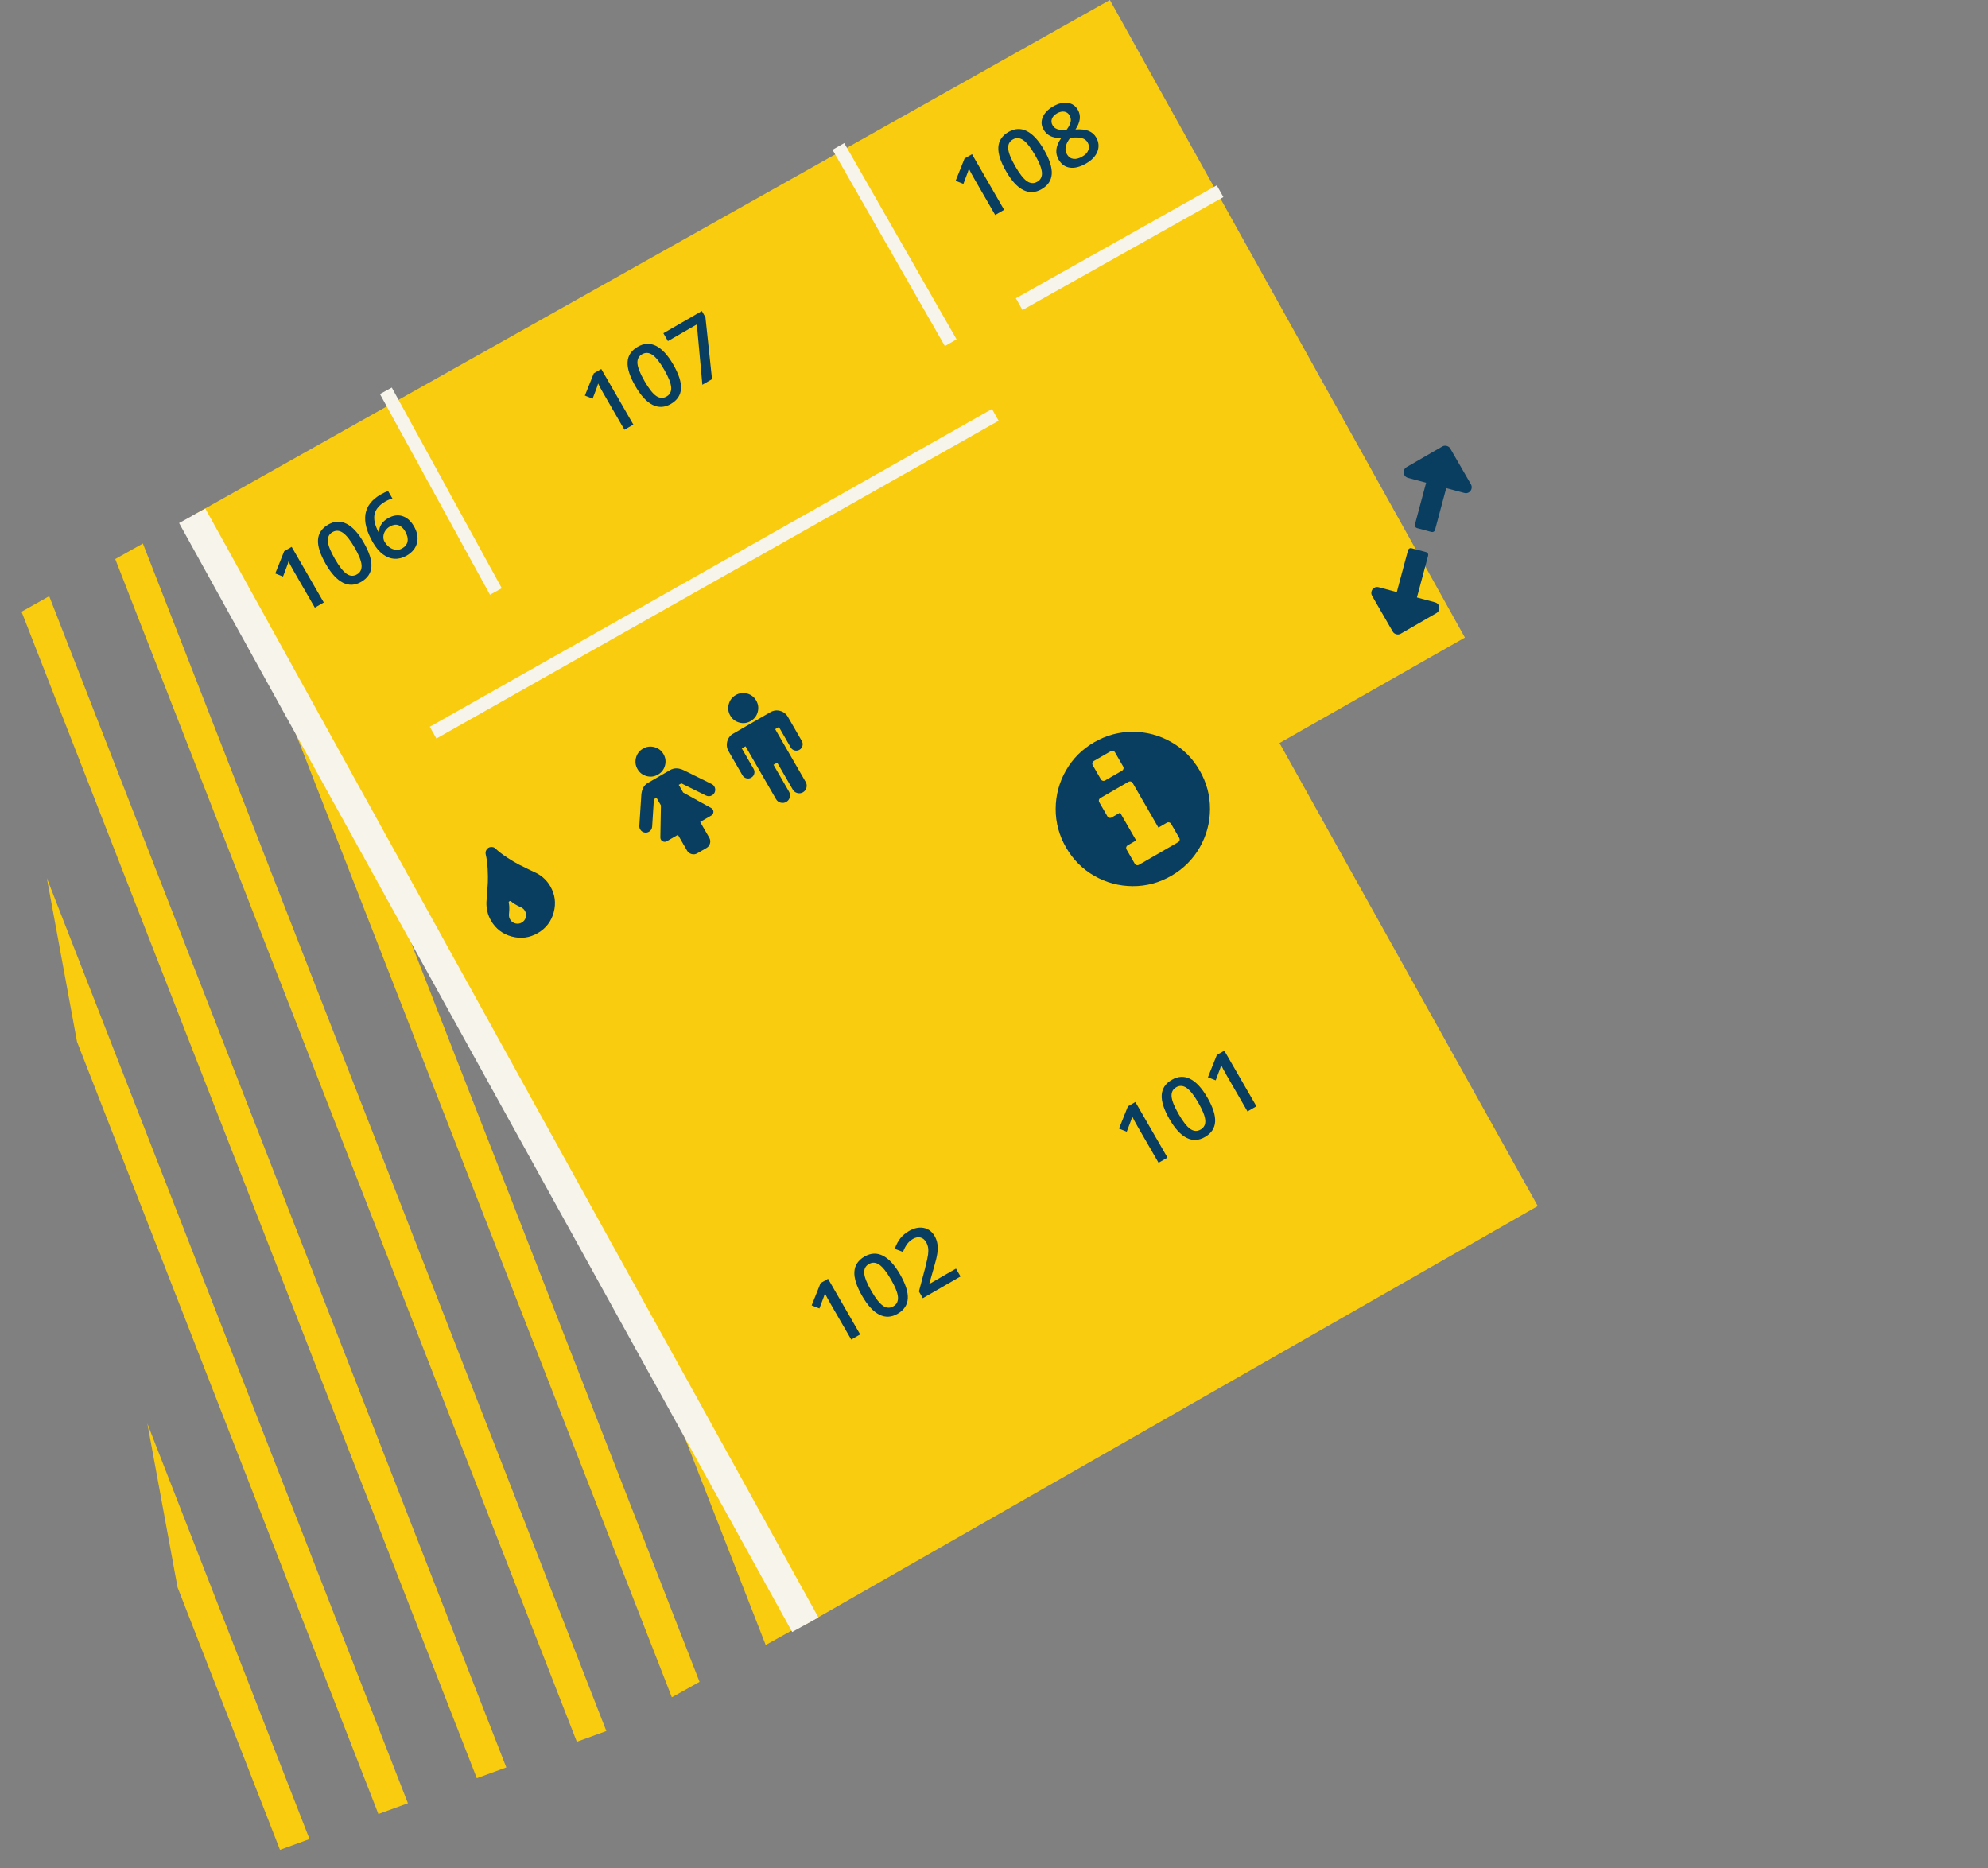 <?xml version="1.0" encoding="UTF-8" standalone="no"?>
<svg
   xmlns:dc="http://purl.org/dc/elements/1.1/"
   xmlns:cc="http://creativecommons.org/ns#"
   xmlns:rdf="http://www.w3.org/1999/02/22-rdf-syntax-ns#"
   xmlns:svg="http://www.w3.org/2000/svg"
   xmlns="http://www.w3.org/2000/svg"
   xmlns:xlink="http://www.w3.org/1999/xlink"
   xmlns:sodipodi="http://sodipodi.sourceforge.net/DTD/sodipodi-0.dtd"
   xmlns:inkscape="http://www.inkscape.org/namespaces/inkscape"
   viewBox="0 0 1326.018 1246.082"
   id="svg2"
   version="1.1"
   inkscape:version="0.48.2 r9819"
   width="100%"
   height="100%"
   sodipodi:docname="floor_1.svg">
  <rect x="0" y="0" width="1326.018" height="1246.082" fill="#808080" stroke="none"/>
  <defs
     id="defs78" />
  <sodipodi:namedview
     pagecolor="#ffffff"
     bordercolor="#666666"
     borderopacity="1"
     objecttolerance="10"
     gridtolerance="10"
     guidetolerance="10"
     inkscape:pageopacity="0"
     inkscape:pageshadow="2"
     inkscape:window-width="640"
     inkscape:window-height="480"
     id="namedview76"
     showgrid="false"
     fit-margin-top="0"
     fit-margin-left="0"
     fit-margin-right="0"
     fit-margin-bottom="0"
     inkscape:zoom="0.092637576"
     inkscape:cx="929.081"
     inkscape:cy="-52.311975"
     inkscape:window-x="0"
     inkscape:window-y="0"
     inkscape:window-maximized="0"
     inkscape:current-layer="svg2" />
  <g
     id="g4"
     transform="translate(-970.796,-757.146)">
    <defs
       id="defs6">
      <path
         id="a"
         d="m 1099.005,1101.169 -128.209,72.059 152.957,830 261.043,-95 123.135,-68.613 -240.877,-438.108 z"
         inkscape:connector-curvature="0" />
    </defs>
    <clipPath
       id="b">
      <use
         xlink:href="#a"
         overflow="visible"
         id="use10"
         style="overflow:visible"
         x="0"
         y="0"
         width="3799.754"
         height="2383.919" />
    </clipPath>
    <g
       clip-path="url(#b)"
       id="g12"
       style="fill:#f9cc0f">
      <path
         d="m 2392.051,70.869 817.372,2094.234 -19.514,7.616 L 2372.537,78.485 z m -131.186,51.192 817.371,2094.233 -19.516,7.617 -817.371,-2094.233 z m 196.236,-76.577 817.372,2094.236 -19.514,7.616 L 2437.587,53.1 z m -130.102,50.77 817.372,2094.234 -19.516,7.617 -817.372,-2094.234 z m 196.234,-76.578 817.372,2094.235 -19.514,7.616 L 2503.719,27.292 z m 65.051,-25.384 817.372,2094.234 -19.516,7.617 L 2568.768,1.909 z m -523.652,204.349 817.371,2094.232 -19.514,7.616 -817.371,-2094.232 z m -131.187,51.192 817.371,2094.233 -19.514,7.616 -817.371,-2094.233 z m 196.237,-76.577 817.371,2094.232 -19.514,7.616 -817.371,-2094.232 z m -130.101,50.769 817.371,2094.232 -19.516,7.617 -817.371,-2094.232 z m 196.234,-76.578 817.37,2094.23 -19.514,7.616 -817.37,-2094.23 z m 851.073,-332.121 817.372,2094.236 -19.514,7.616 -817.372,-2094.236 z m -131.184,51.194 817.372,2094.234 -19.515,7.617 -817.372,-2094.234 z m 196.234,-76.579 817.372,2094.236 -19.514,7.616 -817.372,-2094.236 z m -130.101,50.771 817.372,2094.234 -19.514,7.616 -817.372,-2094.234 z m 196.233,-76.58 817.372,2094.236 -19.515,7.617 -817.372,-2094.236 z m 65.051,-25.385 817.373,2094.237 -19.516,7.617 -817.373,-2094.237 z m -523.651,204.35 817.372,2094.236 -19.513,7.616 -817.372,-2094.236 z m -131.186,51.195 817.372,2094.234 -19.516,7.617 L 2568.768,1.909 z m 196.234,-76.579 817.372,2094.235 -19.514,7.616 -817.372,-2094.235 z m -130.098,50.77 817.372,2094.234 -19.515,7.617 L 2634.905,-23.9 z m 196.233,-76.579 817.372,2094.235 -19.516,7.617 -817.372,-2094.235 z m -1768.277,690.05 817.371,2094.231 -19.517,7.617 -817.371,-2094.231 z m -131.188,51.193 817.372,2094.234 -19.515,7.617 L 931.673,640.764 z m 196.238,-76.577 817.37,2094.23 -19.515,7.617 -817.37,-2094.23 z m -130.101,50.768 817.371,2094.231 -19.517,7.617 L 997.808,614.955 z m 196.235,-76.575 817.371,2094.232 -19.514,7.616 -817.371,-2094.232 z m 65.048,-25.387 817.371,2094.233 -19.514,7.616 -817.371,-2094.233 z m -523.652,204.349 817.372,2094.235 -19.516,7.617 L 735.44,717.342 z m -131.185,51.194 817.371,2094.233 -19.515,7.617 L 604.256,768.536 z m 196.235,-76.578 817.371,2094.233 -19.514,7.616 L 800.492,691.957 z m -130.101,50.77 817.371,2094.233 -19.514,7.616 L 670.391,742.727 z m 196.235,-76.577 817.371,2094.233 -19.514,7.616 L 866.626,666.15 z m 851.072,-332.123 817.371,2094.233 -19.516,7.617 -817.371,-2094.233 z m -131.184,51.194 817.37,2094.23 -19.515,7.617 -817.37,-2094.23 z m 196.235,-76.578 817.371,2094.233 -19.514,7.616 -817.371,-2094.233 z m -130.103,50.769 817.371,2094.233 -19.514,7.616 -817.371,-2094.233 z m 196.236,-76.577 817.372,2094.235 -19.514,7.616 -817.372,-2094.235 z m 65.049,-25.386 817.371,2094.233 -19.514,7.616 -817.371,-2094.233 z m -523.65,204.35 817.37,2094.23 -19.514,7.616 -817.37,-2094.23 z m -131.187,51.193 817.371,2094.233 -19.514,7.616 -817.371,-2094.233 z m 196.235,-76.578 817.371,2094.232 -19.516,7.617 -817.371,-2094.232 z m -130.099,50.769 817.371,2094.233 -19.516,7.617 -817.371,-2094.233 z m 196.234,-76.576 817.37,2094.23 -19.514,7.616 -817.37,-2094.23 z m 851.073,-332.122 817.372,2094.234 -19.514,7.616 L 2372.537,78.485 z m -131.186,51.192 817.371,2094.233 -19.516,7.617 -817.371,-2094.233 z m 196.236,-76.577 817.372,2094.236 -19.514,7.616 L 2437.587,53.1 z m -130.102,50.77 817.372,2094.234 -19.516,7.617 -817.372,-2094.234 z m 196.234,-76.578 817.372,2094.235 -19.514,7.616 L 2503.719,27.292 z m 65.051,-25.384 817.372,2094.234 -19.516,7.617 L 2568.768,1.909 z m -523.652,204.349 817.371,2094.232 -19.514,7.616 -817.371,-2094.232 z m -131.187,51.192 817.371,2094.233 -19.514,7.616 -817.371,-2094.233 z m 196.237,-76.577 817.371,2094.232 -19.514,7.616 -817.371,-2094.232 z m -130.101,50.769 817.371,2094.232 -19.516,7.617 -817.371,-2094.232 z m 196.234,-76.578 817.37,2094.23 -19.514,7.616 -817.37,-2094.23 z m 851.073,-332.121 817.372,2094.236 -19.514,7.616 -817.372,-2094.236 z m -131.184,51.194 817.372,2094.234 -19.515,7.617 -817.372,-2094.234 z m 196.234,-76.579 817.372,2094.236 -19.514,7.616 -817.372,-2094.236 z m -130.101,50.771 817.372,2094.234 -19.514,7.616 -817.372,-2094.234 z m 196.233,-76.58 817.372,2094.236 -19.515,7.617 -817.372,-2094.236 z m 65.051,-25.385 817.373,2094.237 -19.516,7.617 -817.373,-2094.237 z m -523.651,204.35 817.372,2094.236 -19.513,7.616 -817.372,-2094.236 z m -131.186,51.195 817.372,2094.234 -19.516,7.617 L 2568.768,1.909 z m 196.234,-76.579 817.372,2094.235 -19.514,7.616 -817.372,-2094.235 z m -130.098,50.77 817.372,2094.234 -19.515,7.617 L 2634.905,-23.9 z m 196.233,-76.579 817.372,2094.235 -19.516,7.617 -817.372,-2094.235 z m -1768.277,690.05 817.371,2094.231 -19.517,7.617 -817.371,-2094.231 z m -131.188,51.193 817.372,2094.234 -19.515,7.617 L 931.673,640.764 z m 196.238,-76.577 817.37,2094.23 -19.515,7.617 -817.37,-2094.23 z m -130.101,50.768 817.371,2094.231 -19.517,7.617 L 997.808,614.955 z m 196.235,-76.575 817.371,2094.232 -19.514,7.616 -817.371,-2094.232 z m 65.048,-25.387 817.371,2094.233 -19.514,7.616 -817.371,-2094.233 z m -523.652,204.349 817.372,2094.235 -19.516,7.617 L 735.44,717.342 z m -131.185,51.194 817.371,2094.233 -19.515,7.617 L 604.256,768.536 z m 196.235,-76.578 817.371,2094.233 -19.514,7.616 L 800.492,691.957 z m -130.101,50.77 817.371,2094.233 -19.514,7.616 L 670.391,742.727 z m 196.235,-76.577 817.371,2094.233 -19.514,7.616 L 866.626,666.15 z m 851.072,-332.123 817.371,2094.233 -19.516,7.617 -817.371,-2094.233 z m -131.184,51.194 817.37,2094.23 -19.515,7.617 -817.37,-2094.23 z m 196.235,-76.578 817.371,2094.233 -19.514,7.616 -817.371,-2094.233 z m -130.103,50.769 817.371,2094.233 -19.514,7.616 -817.371,-2094.233 z m 196.236,-76.577 817.372,2094.235 -19.514,7.616 -817.372,-2094.235 z m 65.049,-25.386 817.371,2094.233 -19.514,7.616 -817.371,-2094.233 z m -523.65,204.35 817.37,2094.23 -19.514,7.616 -817.37,-2094.23 z m -131.187,51.193 817.371,2094.233 -19.514,7.616 -817.371,-2094.233 z m 196.235,-76.578 817.371,2094.232 -19.516,7.617 -817.371,-2094.232 z m -130.099,50.769 817.371,2094.233 -19.516,7.617 -817.371,-2094.233 z m 196.234,-76.576 817.37,2094.23 -19.514,7.616 -817.37,-2094.23 z"
         id="path14"
         inkscape:connector-curvature="0" />
    </g>
  </g>
  <path
     d="M 1025.705,804.402 537.135,1083.66 128.209,344.023 740.301,0 l 236.8,425.255 -123.668,70.336 z"
     id="path16"
     inkscape:connector-curvature="0"
     style="fill:#f9cc0f" />
  <g
     id="g18"
     transform="translate(-970.796,-757.146)">
    <path
       d="m 1836.254,1315.862 -118.616,68.485 -67.114,-116.241 118.616,-68.485 z"
       id="path20"
       inkscape:connector-curvature="0"
       style="fill:none" />
    <path
       d="m 1752.071,1252.092 c 7.921,4.525 14.215,10.828 18.88,18.908 4.665,8.081 6.977,16.683 6.935,25.805 -0.043,9.124 -2.327,17.647 -6.852,25.568 -4.525,7.921 -10.827,14.215 -18.907,18.88 -8.081,4.666 -16.683,6.976 -25.806,6.934 -9.122,-0.042 -17.646,-2.325 -25.566,-6.851 -7.922,-4.524 -14.216,-10.827 -18.881,-18.908 -4.666,-8.08 -6.977,-16.681 -6.934,-25.805 0.041,-9.122 2.325,-17.645 6.85,-25.567 4.525,-7.921 10.827,-14.215 18.908,-18.881 8.08,-4.665 16.682,-6.976 25.805,-6.934 9.123,0.043 17.646,2.327 25.568,6.851 z m -32.164,16.211 -5.357,-9.278 c -0.312,-0.541 -0.743,-0.886 -1.291,-1.033 -0.55,-0.147 -1.095,-0.064 -1.637,0.249 l -11.134,6.428 c -0.542,0.313 -0.886,0.743 -1.032,1.292 -0.147,0.549 -0.064,1.095 0.248,1.636 l 5.356,9.278 c 0.313,0.542 0.743,0.886 1.292,1.033 0.549,0.147 1.094,0.065 1.636,-0.248 l 11.134,-6.428 c 0.542,-0.312 0.887,-0.743 1.033,-1.292 0.147,-0.551 0.065,-1.095 -0.248,-1.637 z m 37.423,47.676 -5.357,-9.279 c -0.312,-0.541 -0.742,-0.886 -1.292,-1.033 -0.549,-0.147 -1.094,-0.064 -1.635,0.248 l -5.567,3.214 -17.144,-29.692 c -0.312,-0.541 -0.742,-0.886 -1.291,-1.032 -0.549,-0.147 -1.094,-0.064 -1.636,0.248 l -18.558,10.714 c -0.542,0.313 -0.885,0.744 -1.033,1.292 -0.146,0.548 -0.063,1.094 0.248,1.635 l 5.357,9.279 c 0.313,0.542 0.744,0.885 1.293,1.033 0.549,0.146 1.093,0.064 1.635,-0.249 l 5.567,-3.214 10.714,18.558 -5.566,3.214 c -0.543,0.313 -0.886,0.744 -1.033,1.292 -0.146,0.549 -0.064,1.094 0.248,1.635 l 5.357,9.279 c 0.312,0.542 0.743,0.885 1.292,1.032 0.549,0.147 1.093,0.064 1.636,-0.248 l 25.98,-15 c 0.541,-0.312 0.885,-0.743 1.033,-1.292 0.148,-0.548 0.065,-1.092 -0.248,-1.634 z"
       id="path22"
       inkscape:connector-curvature="0"
       style="fill:#0a3e60" />
    <path
       d="m 2296.814,1044.13 -355.908,205.49 -91.496,-158.47 355.908,-205.49 z"
       id="path24"
       inkscape:connector-curvature="0"
       style="fill:none" />
    <path
       d="m 1923.181,1126.287 c 0.266,0.461 0.323,0.971 0.174,1.53 l -7.459,27.839 12.074,3.235 c 1.061,0.284 1.858,0.887 2.391,1.809 0.531,0.921 0.655,1.914 0.371,2.975 -0.285,1.062 -0.888,1.859 -1.809,2.392 l -23.816,13.75 c -0.922,0.532 -1.914,0.655 -2.975,0.371 -1.062,-0.285 -1.859,-0.888 -2.392,-1.81 l -13.75,-23.815 c -0.532,-0.921 -0.655,-1.913 -0.371,-2.976 0.284,-1.062 0.888,-1.858 1.81,-2.391 0.921,-0.532 1.913,-0.655 2.975,-0.371 l 12.075,3.235 7.46,-27.839 c 0.149,-0.558 0.454,-0.971 0.915,-1.238 0.46,-0.266 0.971,-0.323 1.53,-0.174 l 9.559,2.561 c 0.558,0.151 0.972,0.456 1.238,0.917 z m 15,-69.901 13.75,23.815 c 0.532,0.922 0.655,1.914 0.371,2.976 -0.285,1.062 -0.889,1.859 -1.81,2.391 -0.922,0.532 -1.913,0.657 -2.976,0.371 l -12.074,-3.235 -7.459,27.839 c -0.15,0.559 -0.456,0.972 -0.916,1.237 -0.461,0.266 -0.972,0.324 -1.53,0.174 l -9.56,-2.562 c -0.559,-0.149 -0.971,-0.455 -1.236,-0.916 -0.266,-0.46 -0.324,-0.97 -0.175,-1.53 l 7.46,-27.839 -12.075,-3.235 c -1.062,-0.284 -1.858,-0.887 -2.392,-1.809 -0.531,-0.921 -0.656,-1.913 -0.371,-2.975 0.285,-1.062 0.888,-1.859 1.81,-2.391 l 23.815,-13.75 c 0.922,-0.532 1.914,-0.655 2.977,-0.372 1.061,0.286 1.858,0.889 2.391,1.811 z"
       id="path26"
       inkscape:connector-curvature="0"
       style="fill:#0a3e60" />
    <path
       d="m 1440.044,1383.52 206.521,-119.253 -66.746,-115.61 -206.523,119.254 z"
       id="path28"
       inkscape:connector-curvature="0"
       style="fill:none" />
    <path
       d="m 1407.275,1255.459 c 2.662,0.714 4.687,2.27 6.07,4.666 1.384,2.397 1.719,4.928 1.006,7.59 -0.714,2.664 -2.269,4.687 -4.665,6.071 -2.397,1.384 -4.928,1.72 -7.59,1.006 -2.663,-0.713 -4.688,-2.269 -6.07,-4.666 -1.385,-2.397 -1.72,-4.927 -1.006,-7.59 0.713,-2.663 2.269,-4.687 4.666,-6.071 2.397,-1.384 4.926,-1.719 7.589,-1.006 z m 40.009,26.31 c 0.596,1.031 0.741,2.116 0.436,3.254 -0.305,1.139 -0.973,2.005 -2.003,2.601 -1.314,0.759 -2.665,0.8 -4.053,0.123 l -16.388,-8.116 -1.739,1.005 2.946,5.104 18.723,10.376 c 0.455,0.253 0.816,0.611 1.085,1.075 0.388,0.67 0.477,1.392 0.27,2.164 -0.206,0.773 -0.646,1.352 -1.315,1.739 l -7.423,4.286 6.071,10.517 c 0.685,1.185 0.848,2.449 0.488,3.791 -0.359,1.341 -1.133,2.355 -2.317,3.04 l -6.187,3.571 c -1.186,0.685 -2.449,0.848 -3.79,0.488 -1.342,-0.359 -2.354,-1.132 -3.039,-2.318 l -6.071,-10.516 -7.423,4.286 c -0.671,0.387 -1.392,0.477 -2.163,0.27 -0.773,-0.206 -1.352,-0.645 -1.739,-1.315 -0.269,-0.464 -0.397,-0.956 -0.39,-1.477 l 0.375,-21.404 -2.946,-5.104 -1.739,1.005 -1.164,18.251 c -0.107,1.541 -0.818,2.689 -2.133,3.448 -1.031,0.596 -2.116,0.741 -3.254,0.436 -1.139,-0.305 -2.005,-0.973 -2.601,-2.004 -0.432,-0.747 -0.62,-1.55 -0.564,-2.406 l 1.325,-20.561 c 0.289,-3.843 1.761,-6.533 4.416,-8.066 l 14.845,-8.571 c 2.654,-1.533 5.719,-1.463 9.192,0.208 l 18.469,9.131 c 0.769,0.377 1.37,0.941 1.8,1.689 z m 49.051,-46.469 9.285,16.083 c 0.596,1.032 0.74,2.116 0.436,3.254 -0.305,1.139 -0.974,2.005 -2.004,2.601 -1.031,0.595 -2.115,0.741 -3.254,0.436 -1.139,-0.305 -2.006,-0.973 -2.601,-2.004 l -7.857,-13.609 -2.474,1.429 20.357,35.26 c 0.684,1.186 0.847,2.449 0.487,3.791 -0.359,1.341 -1.132,2.354 -2.317,3.039 -1.185,0.685 -2.449,0.847 -3.791,0.487 -1.342,-0.359 -2.355,-1.132 -3.039,-2.317 l -10.357,-17.939 -2.474,1.429 10.356,17.939 c 0.685,1.186 0.848,2.449 0.488,3.791 -0.36,1.342 -1.133,2.355 -2.317,3.039 -1.187,0.685 -2.45,0.848 -3.792,0.488 -1.341,-0.36 -2.354,-1.133 -3.038,-2.318 l -20.357,-35.26 -2.474,1.429 7.857,13.609 c 0.595,1.031 0.739,2.116 0.435,3.254 -0.305,1.139 -0.974,2.006 -2.004,2.601 -1.031,0.596 -2.116,0.741 -3.254,0.436 -1.138,-0.305 -2.005,-0.973 -2.601,-2.004 l -9.285,-16.083 c -1.19,-2.062 -1.48,-4.231 -0.871,-6.509 0.61,-2.276 1.945,-4.01 4.008,-5.201 l 24.742,-14.287 c 2.062,-1.19 4.23,-1.48 6.508,-0.871 2.278,0.61 4.011,1.945 5.202,4.007 z m -27.205,-15.557 c 2.663,0.714 4.687,2.269 6.07,4.666 1.383,2.397 1.719,4.927 1.006,7.59 -0.713,2.663 -2.269,4.686 -4.666,6.07 -2.396,1.384 -4.927,1.72 -7.589,1.006 -2.663,-0.713 -4.687,-2.269 -6.069,-4.666 -1.385,-2.397 -1.721,-4.927 -1.007,-7.59 0.713,-2.663 2.269,-4.687 4.665,-6.071 2.398,-1.384 4.928,-1.718 7.59,-1.005 z"
       id="path30"
       inkscape:connector-curvature="0"
       style="fill:#0a3e60" />
    <path
       d="m 1341.229,1445.559 206.524,-119.252 -66.748,-115.61 -206.524,119.252 z"
       id="path32"
       inkscape:connector-curvature="0"
       style="fill:none" />
    <path
       d="m 1337.858,1348.284 c 3.156,5.465 3.916,11.246 2.281,17.345 -1.633,6.098 -5.182,10.725 -10.646,13.88 -5.463,3.155 -11.244,3.916 -17.342,2.281 -6.1,-1.633 -10.725,-5.182 -13.88,-10.646 -2.157,-3.737 -3.16,-7.884 -3.007,-12.44 0.02,-0.321 0.152,-1.952 0.396,-4.895 0.242,-2.94 0.422,-5.638 0.533,-8.093 0.113,-2.453 0.071,-5.487 -0.127,-9.103 -0.197,-3.615 -0.627,-6.829 -1.288,-9.643 -0.215,-0.907 -0.126,-1.766 0.265,-2.576 0.392,-0.81 0.922,-1.409 1.592,-1.796 0.67,-0.387 1.461,-0.551 2.371,-0.492 0.91,0.059 1.691,0.415 2.344,1.069 2.105,1.98 4.675,3.959 7.707,5.937 3.032,1.979 5.639,3.532 7.82,4.661 2.182,1.13 4.605,2.324 7.275,3.583 2.668,1.26 4.146,1.961 4.436,2.104 3.979,2.068 7.069,5.01 9.27,8.824 z m -16.935,16.379 c -0.537,-0.928 -1.308,-1.668 -2.314,-2.221 -0.041,-0.01 -0.408,-0.185 -1.102,-0.524 -0.693,-0.338 -1.305,-0.638 -1.833,-0.9 -0.53,-0.262 -1.179,-0.642 -1.949,-1.143 -0.77,-0.501 -1.417,-0.995 -1.938,-1.484 -0.342,-0.353 -0.731,-0.403 -1.17,-0.15 -0.439,0.253 -0.59,0.616 -0.453,1.087 0.16,0.698 0.266,1.505 0.314,2.421 0.048,0.917 0.053,1.67 0.016,2.259 l -0.137,2.038 c -0.055,0.771 -0.088,1.176 -0.098,1.216 -0.025,1.149 0.23,2.187 0.767,3.114 0.788,1.367 1.945,2.254 3.47,2.662 1.525,0.409 2.969,0.219 4.336,-0.57 1.365,-0.789 2.254,-1.945 2.662,-3.471 0.407,-1.523 0.218,-2.968 -0.571,-4.334 z"
       id="path34"
       inkscape:connector-curvature="0"
       style="fill:#0a3e60" />
  </g>
  <g
     stroke-miterlimit="10"
     id="g36"
     style="fill:none;stroke:#f7f4ec;stroke-miterlimit:10"
     transform="translate(-970.796,-757.146)">
    <path
       d="m 1650.599,960.005 134.011,-75.322 m -149.935,149.175 -375,211.945 m 41.875,-94.146 -73.375,-133.851 m 376.765,-32.078 -74.931,-130.922"
       id="path38"
       inkscape:connector-curvature="0"
       style="stroke-width:9" />
    <path
       d="m 1099.005,1101.169 408.926,739.637"
       id="path40"
       inkscape:connector-curvature="0"
       style="stroke-width:20" />
  </g>
  <g
     id="g42"
     transform="translate(-970.796,-757.146)">
    <g
       id="g44"
       style="fill:#0a3e60">
      <path
         d="m 1544.532,1647.173 -5.962,3.442 -13.828,-23.951 c -1.65,-2.858 -2.893,-5.164 -3.724,-6.917 -0.154,0.631 -0.373,1.355 -0.656,2.172 -0.284,0.818 -1.283,3.47 -3.001,7.957 l -5.177,-2.052 5.959,-14.875 4.973,-2.871 21.416,37.095 z m 26.589,-40.08 c 3.721,6.445 5.448,11.83 5.183,16.155 -0.265,4.326 -2.529,7.719 -6.791,10.18 -4.128,2.383 -8.189,2.574 -12.186,0.574 -3.997,-2 -7.797,-6.121 -11.4,-12.363 -3.779,-6.546 -5.529,-11.969 -5.249,-16.269 0.28,-4.3 2.543,-7.676 6.789,-10.127 4.144,-2.393 8.219,-2.58 12.225,-0.563 4.006,2.017 7.817,6.155 11.429,12.413 z m -19.156,11.059 c 2.921,5.058 5.526,8.369 7.815,9.933 2.291,1.565 4.577,1.688 6.861,0.369 2.283,-1.318 3.318,-3.382 3.106,-6.191 -0.213,-2.809 -1.759,-6.709 -4.64,-11.699 -2.871,-4.973 -5.479,-8.266 -7.819,-9.88 -2.341,-1.614 -4.653,-1.762 -6.937,-0.443 -2.284,1.318 -3.315,3.369 -3.097,6.151 0.222,2.783 1.792,6.703 4.711,11.76 z m 59.524,-9.636 -25.144,14.517 -2.607,-4.516 4.013,-15.138 c 1.155,-4.523 1.844,-7.655 2.068,-9.397 0.224,-1.741 0.239,-3.267 0.047,-4.577 -0.193,-1.31 -0.641,-2.574 -1.344,-3.792 -0.967,-1.675 -2.231,-2.703 -3.795,-3.086 -1.562,-0.383 -3.232,-0.062 -5.008,0.963 -1.421,0.82 -2.645,1.876 -3.669,3.167 -1.025,1.292 -2.014,3.125 -2.965,5.5 l -5.493,-2.072 c 1.059,-2.933 2.35,-5.325 3.875,-7.176 1.525,-1.85 3.388,-3.41 5.586,-4.68 3.451,-1.992 6.736,-2.688 9.857,-2.088 3.12,0.6 5.56,2.423 7.317,5.467 0.967,1.675 1.584,3.438 1.853,5.29 0.27,1.852 0.243,3.936 -0.077,6.252 -0.32,2.316 -1.141,5.671 -2.461,10.064 l -2.841,9.962 0.146,0.254 17.608,-10.166 3.034,5.252 z"
         id="path46"
         inkscape:connector-curvature="0" />
    </g>
    <g
       id="g48"
       style="fill:#0a3e60">
      <path
         d="m 1749.532,1529.268 -5.963,3.442 -13.828,-23.951 c -1.649,-2.858 -2.891,-5.164 -3.723,-6.917 -0.154,0.631 -0.373,1.355 -0.656,2.172 -0.283,0.818 -1.283,3.47 -3,7.957 l -5.178,-2.052 5.959,-14.874 4.973,-2.871 21.416,37.094 z m 26.59,-40.08 c 3.721,6.444 5.447,11.83 5.182,16.155 -0.265,4.326 -2.529,7.719 -6.791,10.18 -4.127,2.383 -8.189,2.574 -12.186,0.574 -3.996,-2 -7.797,-6.121 -11.4,-12.362 -3.779,-6.546 -5.528,-11.969 -5.248,-16.27 0.279,-4.3 2.541,-7.675 6.787,-10.127 4.145,-2.393 8.221,-2.58 12.227,-0.563 4.006,2.017 7.816,6.154 11.429,12.413 z m -19.156,11.059 c 2.92,5.058 5.525,8.368 7.814,9.933 2.291,1.565 4.578,1.688 6.861,0.369 2.283,-1.319 3.318,-3.382 3.107,-6.191 -0.213,-2.809 -1.76,-6.708 -4.641,-11.698 -2.871,-4.973 -5.478,-8.266 -7.818,-9.88 -2.342,-1.614 -4.654,-1.762 -6.938,-0.443 -2.284,1.319 -3.316,3.369 -3.096,6.151 0.221,2.782 1.791,6.701 4.711,11.759 z m 51.887,-5.227 -5.963,3.442 -13.828,-23.951 c -1.65,-2.858 -2.891,-5.164 -3.723,-6.917 -0.154,0.631 -0.373,1.355 -0.656,2.172 -0.285,0.818 -1.284,3.47 -3.002,7.957 l -5.176,-2.052 5.959,-14.874 4.973,-2.871 21.416,37.094 z"
         id="path50"
         inkscape:connector-curvature="0" />
    </g>
    <g
       id="g52"
       style="fill:#0a3e60">
      <path
         d="m 1640.558,897.088 -5.963,3.442 -13.828,-23.951 c -1.65,-2.858 -2.892,-5.164 -3.723,-6.917 -0.154,0.631 -0.373,1.355 -0.657,2.173 -0.284,0.818 -1.284,3.47 -3.001,7.957 l -5.176,-2.052 5.959,-14.875 4.973,-2.871 21.416,37.094 z m 26.588,-40.08 c 3.721,6.444 5.449,11.83 5.184,16.155 -0.265,4.325 -2.529,7.719 -6.792,10.18 -4.127,2.383 -8.188,2.574 -12.185,0.573 -3.997,-2 -7.797,-6.121 -11.4,-12.362 -3.779,-6.546 -5.529,-11.969 -5.249,-16.27 0.279,-4.299 2.542,-7.675 6.788,-10.127 4.145,-2.393 8.219,-2.58 12.226,-0.562 4.006,2.016 7.814,6.155 11.428,12.413 z m -19.156,11.059 c 2.92,5.058 5.525,8.369 7.815,9.933 2.29,1.565 4.577,1.688 6.86,0.369 2.284,-1.318 3.319,-3.382 3.106,-6.191 -0.213,-2.809 -1.758,-6.708 -4.639,-11.698 -2.871,-4.973 -5.479,-8.266 -7.819,-9.88 -2.341,-1.614 -4.653,-1.762 -6.938,-0.443 -2.283,1.318 -3.315,3.369 -3.096,6.152 0.222,2.781 1.791,6.701 4.711,11.758 z m 25.22,-39.932 c 3.518,-2.031 6.768,-2.83 9.746,-2.396 2.979,0.434 5.25,2.004 6.812,4.71 2.197,3.806 1.662,8.152 -1.605,13.039 3.748,-0.225 6.699,0.112 8.854,1.011 2.153,0.899 3.802,2.338 4.944,4.316 1.768,3.062 2.059,6.164 0.874,9.307 -1.185,3.143 -3.698,5.822 -7.537,8.039 -4.026,2.324 -7.645,3.263 -10.856,2.817 -3.213,-0.446 -5.73,-2.25 -7.557,-5.414 -1.191,-2.063 -1.685,-4.254 -1.479,-6.572 0.207,-2.318 1.259,-4.882 3.155,-7.691 -3.048,-0.044 -5.489,-0.541 -7.321,-1.49 -1.834,-0.949 -3.293,-2.362 -4.377,-4.239 -1.553,-2.689 -1.733,-5.444 -0.541,-8.263 1.193,-2.82 3.488,-5.211 6.888,-7.174 z m 2.601,4.622 c -1.691,0.977 -2.812,2.182 -3.36,3.614 -0.548,1.433 -0.407,2.868 0.423,4.306 0.508,0.88 1.147,1.559 1.921,2.038 0.771,0.479 1.678,0.796 2.715,0.953 1.037,0.157 2.632,0.145 4.782,-0.038 1.513,-2.068 2.401,-3.839 2.667,-5.312 0.266,-1.473 0.018,-2.869 -0.744,-4.188 -0.83,-1.438 -2.006,-2.274 -3.529,-2.511 -1.526,-0.238 -3.15,0.142 -4.875,1.138 z m 6.666,27.307 c 1.016,1.76 2.422,2.769 4.218,3.028 1.796,0.26 3.752,-0.221 5.866,-1.441 2.182,-1.26 3.587,-2.742 4.216,-4.446 0.627,-1.705 0.443,-3.42 -0.553,-5.146 -0.791,-1.37 -2.071,-2.299 -3.842,-2.788 -1.771,-0.488 -4.068,-0.561 -6.891,-0.216 l -0.926,0.095 c -1.667,2.27 -2.652,4.276 -2.953,6.018 -0.302,1.742 -0.014,3.374 0.865,4.896 z"
         id="path54"
         inkscape:connector-curvature="0" />
    </g>
    <g
       id="g56"
       style="fill:#0a3e60">
      <path
         d="m 1393.261,1040.354 -5.963,3.442 -13.828,-23.951 c -1.65,-2.858 -2.892,-5.164 -3.723,-6.917 -0.155,0.631 -0.373,1.355 -0.657,2.173 -0.284,0.818 -1.284,3.47 -3.001,7.957 l -5.176,-2.052 5.959,-14.875 4.973,-2.871 21.416,37.094 z m 26.588,-40.08 c 3.721,6.444 5.449,11.83 5.184,16.155 -0.265,4.325 -2.529,7.719 -6.792,10.18 -4.127,2.383 -8.188,2.574 -12.186,0.574 -3.996,-2 -7.796,-6.121 -11.399,-12.363 -3.779,-6.546 -5.529,-11.969 -5.25,-16.269 0.28,-4.299 2.543,-7.675 6.789,-10.127 4.145,-2.393 8.219,-2.581 12.226,-0.563 4.006,2.017 7.814,6.156 11.428,12.413 z m -19.156,11.06 c 2.92,5.058 5.524,8.369 7.815,9.933 2.29,1.565 4.577,1.688 6.86,0.369 2.284,-1.318 3.319,-3.382 3.106,-6.191 -0.213,-2.809 -1.759,-6.708 -4.64,-11.699 -2.871,-4.973 -5.478,-8.266 -7.818,-9.88 -2.34,-1.614 -4.653,-1.762 -6.938,-0.443 -2.283,1.318 -3.315,3.369 -3.096,6.151 0.222,2.782 1.791,6.703 4.711,11.76 z m 38.592,2.448 -3.689,-40.258 -19.282,11.133 -3.033,-5.252 25.651,-14.81 2.402,4.161 4.396,41.305 -6.445,3.721 z"
         id="path58"
         inkscape:connector-curvature="0" />
    </g>
    <path
       d="m 1279.126,1155.524 -92.154,53.207 -44.384,-76.872 92.154,-53.207 z"
       id="path60"
       inkscape:connector-curvature="0"
       style="fill:none" />
    <path
       d="m 1186.758,1158.986 -5.962,3.442 -13.828,-23.951 c -1.65,-2.858 -2.893,-5.164 -3.723,-6.917 -0.156,0.631 -0.375,1.355 -0.658,2.172 -0.283,0.818 -1.283,3.47 -3,7.957 l -5.177,-2.052 5.958,-14.875 4.974,-2.871 21.416,37.095 z m 26.589,-40.081 c 3.721,6.445 5.447,11.83 5.183,16.155 -0.265,4.326 -2.529,7.719 -6.792,10.18 -4.127,2.383 -8.188,2.574 -12.186,0.574 -3.996,-2 -7.796,-6.121 -11.399,-12.363 -3.779,-6.546 -5.529,-11.969 -5.249,-16.269 0.279,-4.3 2.543,-7.676 6.789,-10.127 4.144,-2.393 8.219,-2.581 12.225,-0.563 4.005,2.018 7.815,6.155 11.429,12.413 z m -19.157,11.06 c 2.92,5.058 5.525,8.369 7.815,9.934 2.29,1.565 4.577,1.688 6.86,0.369 2.283,-1.319 3.319,-3.382 3.107,-6.191 -0.213,-2.809 -1.76,-6.709 -4.641,-11.699 -2.871,-4.973 -5.478,-8.266 -7.818,-9.88 -2.342,-1.614 -4.654,-1.762 -6.938,-0.443 -2.284,1.319 -3.314,3.369 -3.096,6.151 0.222,2.782 1.792,6.702 4.711,11.759 z m 25.356,-10.986 c -8.379,-14.513 -6.656,-25.182 5.167,-32.008 1.86,-1.074 3.517,-1.839 4.968,-2.294 l 2.871,4.974 c -1.5,0.37 -3.096,1.043 -4.787,2.02 -3.975,2.295 -6.346,5.084 -7.111,8.368 -0.766,3.283 0.125,7.325 2.671,12.125 l 0.305,-0.176 c 0,-1.829 0.507,-3.535 1.511,-5.118 1.002,-1.582 2.477,-2.936 4.422,-4.059 3.366,-1.943 6.584,-2.425 9.652,-1.445 3.069,0.979 5.625,3.237 7.666,6.772 2.246,3.891 2.934,7.592 2.064,11.105 -0.871,3.513 -3.184,6.354 -6.938,8.521 -2.656,1.533 -5.334,2.228 -8.033,2.083 -2.699,-0.144 -5.283,-1.133 -7.752,-2.967 -2.468,-1.833 -4.694,-4.466 -6.676,-7.901 z m 19.517,3.922 c 2.046,-1.182 3.242,-2.752 3.589,-4.711 0.346,-1.959 -0.188,-4.165 -1.604,-6.618 -1.23,-2.131 -2.718,-3.505 -4.461,-4.123 -1.743,-0.618 -3.655,-0.325 -5.736,0.876 -1.285,0.742 -2.311,1.701 -3.076,2.875 -0.765,1.175 -1.185,2.421 -1.258,3.737 -0.074,1.317 0.177,2.475 0.753,3.473 1.377,2.385 3.184,4.021 5.42,4.905 2.236,0.887 4.36,0.748 6.373,-0.414 z"
       id="path62"
       inkscape:connector-curvature="0"
       style="fill:#0a3e60" />
  </g>
</svg>
